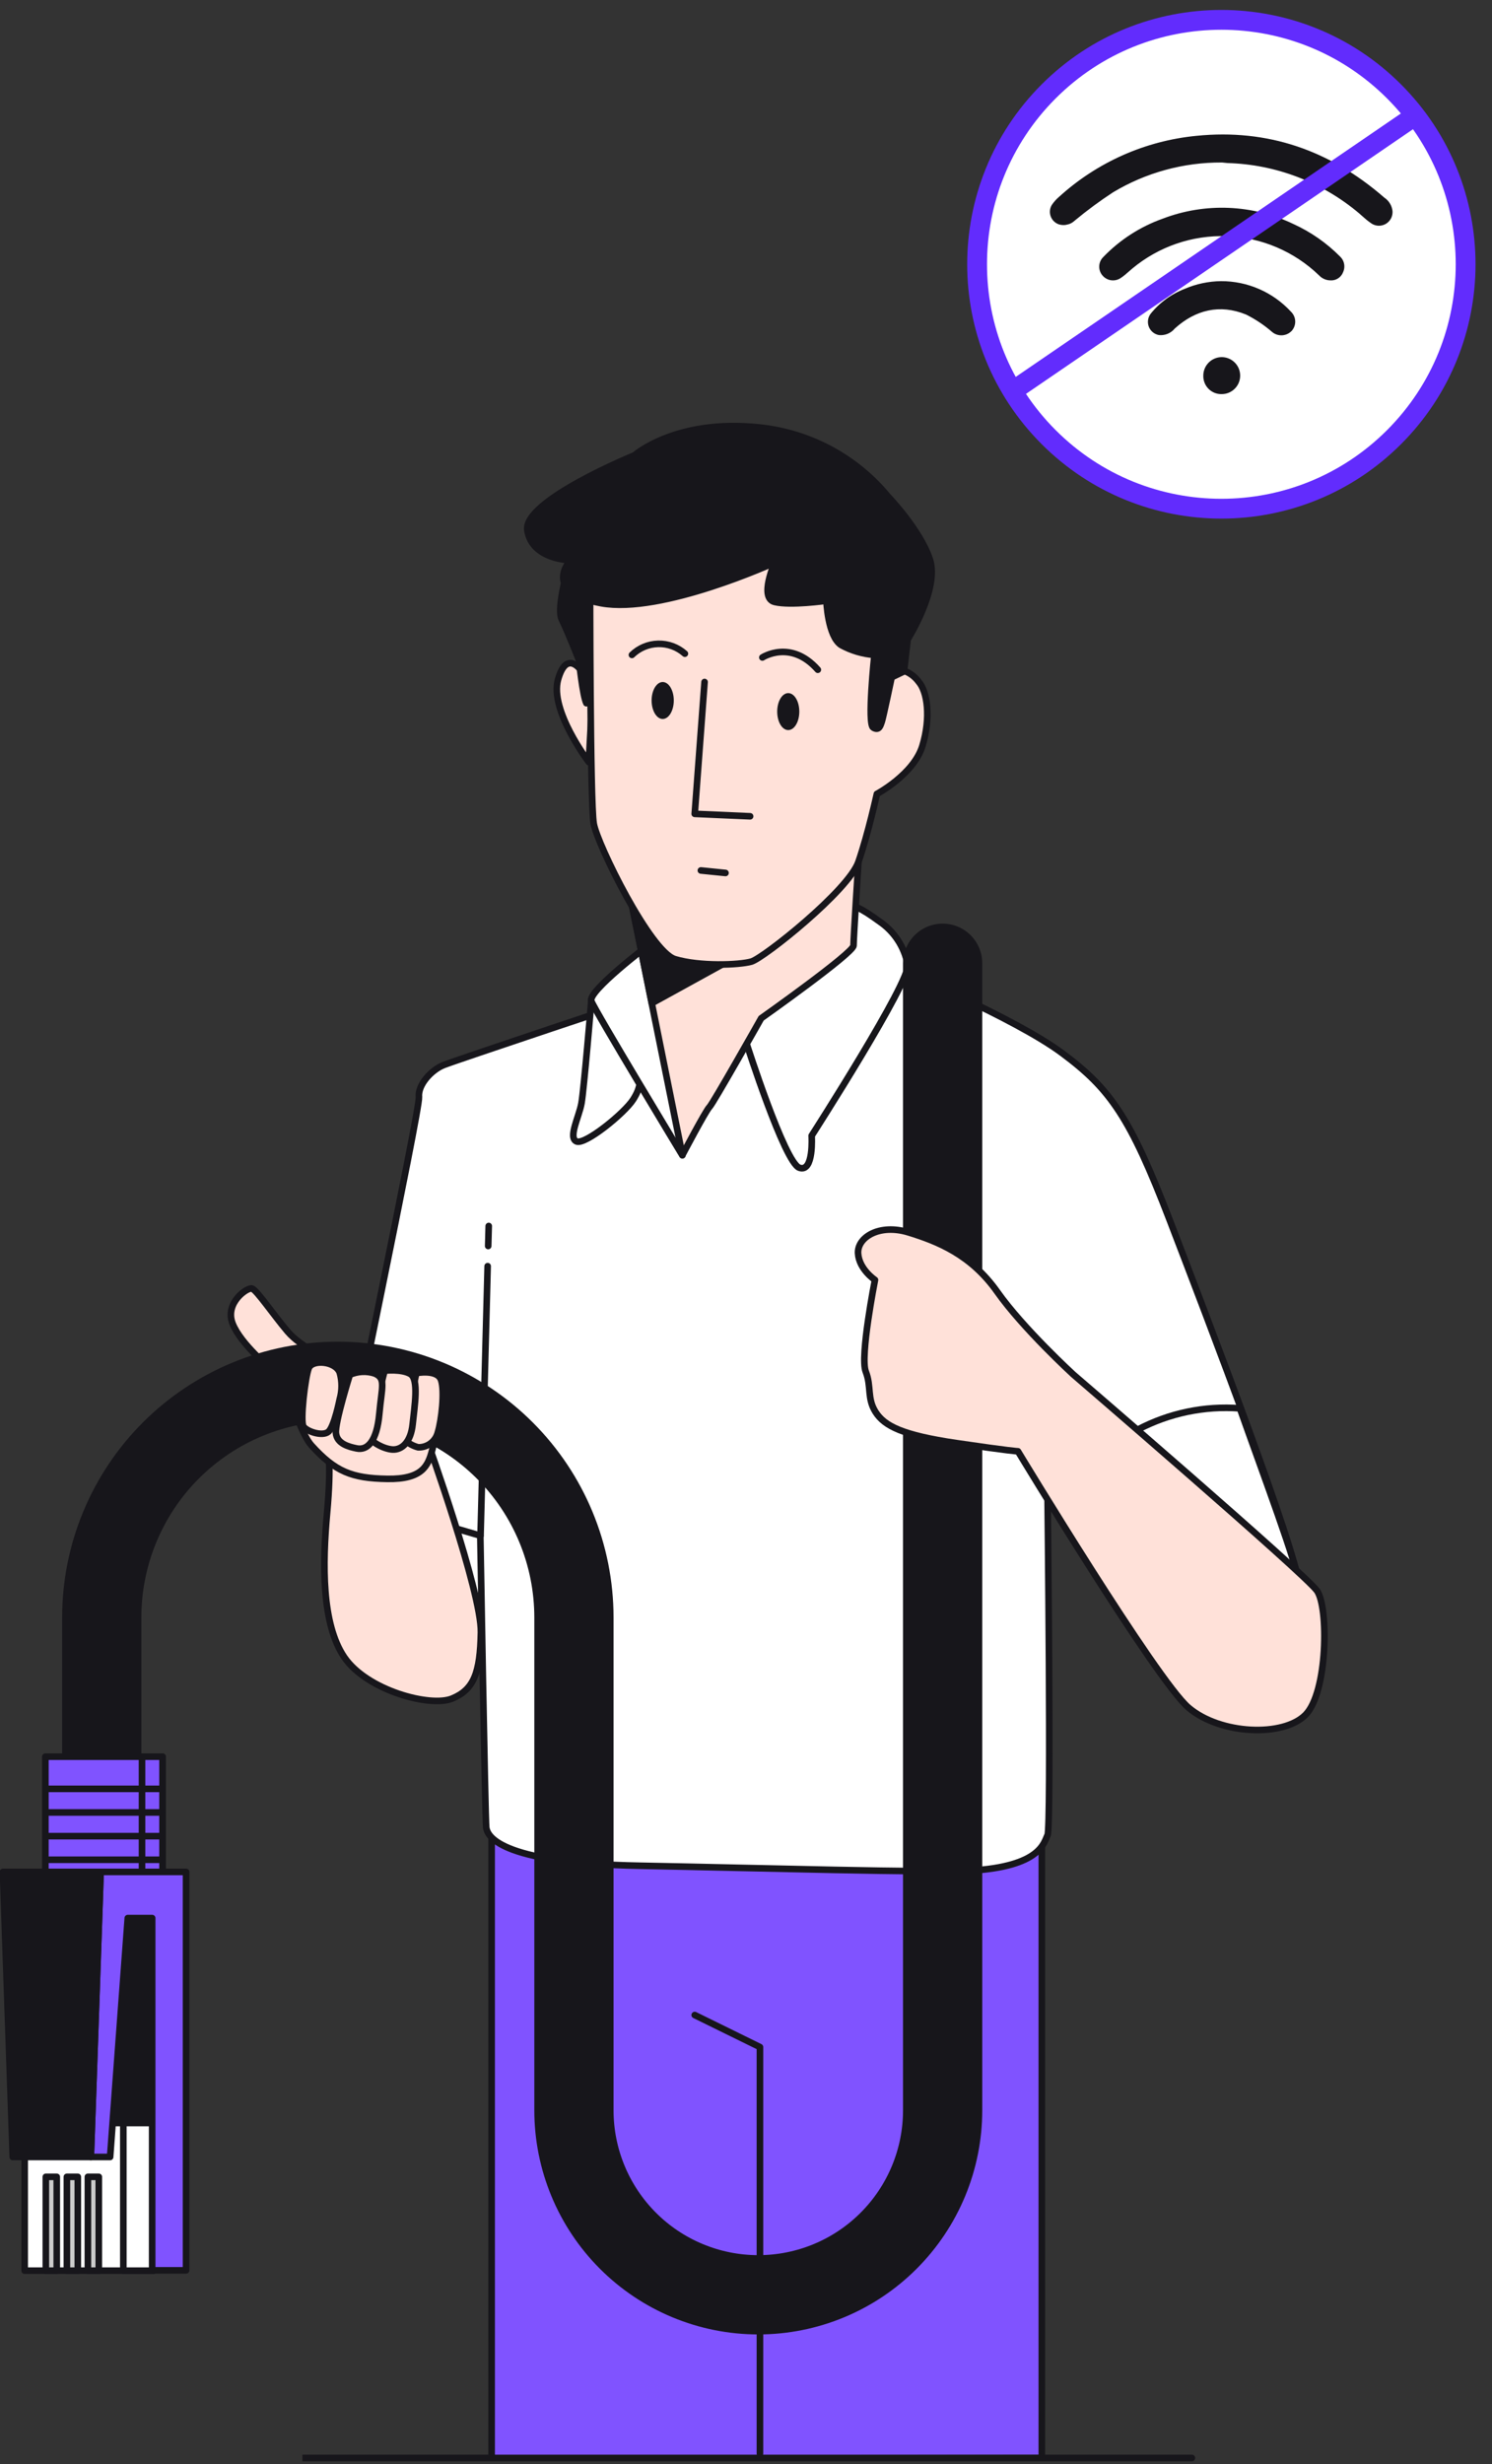 <svg width="226" height="373" viewBox="0 0 226 373" fill="none" xmlns="http://www.w3.org/2000/svg">
<rect x="0" y="0" width="226" height="373" fill="#333333" stroke="none"/>
<g clip-path="url(#clip0_58_1290)">
<path d="M74.469 371.71V272.927L157.812 276.466V371.593" fill="#8053FF"/>
<path d="M74.469 371.71V272.927L157.812 276.466V371.593" stroke="#17161B" stroke-linecap="round" stroke-linejoin="round"/>
<path d="M105.232 305.029L115.112 309.879V371.423" stroke="#17161B" stroke-linecap="round" stroke-linejoin="round"/>
<path d="M51.907 225L49.76 235.769L75.421 248.604L76.221 229.617L51.907 225Z" fill="white" stroke="#17161B" stroke-linecap="round" stroke-linejoin="round"/>
<path d="M98.145 150.792C98.145 150.792 69.053 160.483 67.194 161.229C65.335 161.974 63.278 164.211 63.457 166.079C63.637 167.947 51.898 223.473 51.898 225C51.898 226.527 72.754 232.455 72.754 232.455C72.754 232.455 73.499 275.568 73.652 276.646C73.805 277.724 75.089 282.035 96.96 282.43C115.049 282.771 141.016 283.517 146.935 283.176C157.713 282.556 158.117 278.891 158.683 277.786C159.249 276.682 158.683 226.698 158.683 226.698L196.461 244.661C196.461 244.661 196.838 244.284 196.65 239.622C196.461 234.961 183.105 200.102 177.141 184.59C171.177 169.079 168.159 164.83 160.92 159.441C153.68 154.052 136.121 146.759 136.121 146.759C136.121 146.759 121.75 149.741 111.501 149.929C101.253 150.118 98.145 150.792 98.145 150.792Z" fill="white" stroke="#17161B" stroke-linecap="round" stroke-linejoin="round"/>
<path d="M73.948 188.615L74.029 185.588" stroke="#17161B" stroke-linecap="round" stroke-linejoin="round"/>
<path d="M72.79 232.464L73.867 191.668" stroke="#17161B" stroke-linecap="round" stroke-linejoin="round"/>
<path d="M187.812 213.189C182.442 212.785 177.068 213.908 172.309 216.429C167.551 218.95 163.602 222.765 160.92 227.434L196.524 244.607C196.524 244.607 196.901 244.23 196.713 239.569C196.623 237.233 191.315 223.069 187.812 213.189Z" fill="white" stroke="#17161B" stroke-linecap="round" stroke-linejoin="round"/>
<path d="M113.064 157.906C113.064 157.906 118.84 175.986 121.076 176.768C123.313 177.549 122.944 171.917 122.944 171.917C122.944 171.917 138.043 148.43 137.486 146.005C137.24 144.687 136.734 143.431 135.998 142.31C135.263 141.189 134.312 140.226 133.202 139.475C130.399 137.427 129.097 136.87 128.163 137.05C127.229 137.229 112.499 155.516 112.499 155.516L113.064 157.906Z" fill="white" stroke="#17161B" stroke-linecap="round" stroke-linejoin="round"/>
<path d="M89.568 151.537C89.568 151.537 88.445 164.956 88.077 167.013C87.709 169.07 86.02 172.231 87.331 172.788C88.643 173.345 94.598 168.504 95.909 166.447C97.22 164.39 96.807 163.654 97.211 161.786C97.615 159.917 92.172 150.414 89.568 151.537Z" fill="white" stroke="#17161B" stroke-linecap="round" stroke-linejoin="round"/>
<path d="M98.145 143.139C98.145 143.139 89.011 150.046 89.568 151.537C90.125 153.028 103.364 174.89 103.364 174.89C103.364 174.89 102.618 155.13 102.061 149.157C101.505 143.184 98.145 143.139 98.145 143.139Z" fill="white" stroke="#17161B" stroke-linecap="round" stroke-linejoin="round"/>
<path d="M95.343 135.127L103.364 174.845C103.364 174.845 106.903 168.127 107.469 167.57C108.034 167.013 115.301 154.142 115.301 154.142C115.301 154.142 129.286 144.262 129.286 143.139C129.286 142.017 130.031 130.466 130.031 130.466C130.031 130.466 117.905 138.487 114.178 139.448C110.451 140.409 95.343 135.127 95.343 135.127Z" fill="#FFE1D9" stroke="#17161B" stroke-linecap="round" stroke-linejoin="round"/>
<path d="M95.343 135.127L98.729 151.87L114.654 143.103L114.178 139.412C110.477 140.346 95.343 135.127 95.343 135.127Z" fill="#17161B" stroke="#17161B" stroke-linecap="round" stroke-linejoin="round"/>
<path d="M88.077 101.562C88.077 101.562 85.84 98.203 84.529 102.865C83.218 107.526 89.191 115.359 89.191 115.359L89.936 101.751L88.077 101.562Z" fill="#FFE1D9" stroke="#17161B" stroke-linecap="round" stroke-linejoin="round"/>
<path d="M89.379 87.577C89.379 87.577 89.379 121.511 89.936 124.682C90.493 127.852 98.514 144.073 102.241 145.196C105.969 146.319 111.942 146.094 113.81 145.564C115.678 145.034 128.54 134.786 130.031 130.466C131.522 126.146 132.824 120.182 132.824 120.182C132.824 120.182 138.42 117.2 139.723 112.906C141.025 108.613 140.468 104.706 139.166 103.215C138.604 102.444 137.826 101.86 136.929 101.535L134.872 98.625C134.872 98.625 135.438 93.775 135.438 92.661C135.438 91.547 134.315 85.197 127.04 82.215C119.765 79.233 98.702 79.979 94.229 80.913C89.756 81.847 89.379 87.577 89.379 87.577Z" fill="#FFE1D9" stroke="#17161B" stroke-linecap="round" stroke-linejoin="round"/>
<path d="M102.062 106.035C102.062 107.58 101.307 108.837 100.382 108.837C99.457 108.837 98.702 107.58 98.702 106.035C98.702 104.49 99.457 103.242 100.382 103.242C101.307 103.242 102.062 104.49 102.062 106.035Z" fill="#17161B"/>
<path d="M121.076 107.715C121.076 109.26 120.331 110.517 119.397 110.517C118.463 110.517 117.726 109.26 117.726 107.715C117.726 106.17 118.472 104.921 119.397 104.921C120.322 104.921 121.076 106.17 121.076 107.715Z" fill="#17161B"/>
<path d="M95.721 99.137C96.785 98.097 98.205 97.499 99.694 97.463C101.182 97.428 102.629 97.959 103.741 98.949" stroke="#17161B" stroke-linecap="round" stroke-linejoin="round"/>
<path d="M115.48 99.523C115.48 99.523 119.774 96.721 123.879 101.382" stroke="#17161B" stroke-linecap="round" stroke-linejoin="round"/>
<path d="M106.723 103.242L105.232 123.199L113.621 123.568" stroke="#17161B" stroke-linecap="round" stroke-linejoin="round"/>
<path d="M106.166 131.768L109.894 132.145" stroke="#17161B" stroke-linecap="round" stroke-linejoin="round"/>
<path d="M86.397 84.784C86.397 84.784 84.161 91.871 85.095 93.766C86.029 95.661 87.7 99.918 87.7 99.918C87.7 99.918 88.257 105.308 88.822 106.448L89.379 87.586C89.379 87.586 88.822 82.727 86.397 84.784Z" fill="#17161B" stroke="#17161B" stroke-linecap="round" stroke-linejoin="round"/>
<path d="M96.106 68.931C96.106 68.931 79.14 75.829 79.885 80.302C80.631 84.775 86.415 84.793 86.415 84.793C86.415 84.793 81.924 89.634 91.077 91.314C100.229 92.993 117.349 85.152 117.349 85.152C117.349 85.152 114.923 90.541 117.349 91.125C119.774 91.709 125.181 90.936 125.181 90.936C125.181 90.936 125.369 96.326 127.417 97.646C128.971 98.497 130.689 99.005 132.456 99.137C132.456 99.137 131.333 109.583 132.268 110.14C133.202 110.697 133.381 109.763 133.57 109.242C133.758 108.721 135.061 102.532 135.061 102.532L136.929 101.634L137.486 96.784C137.486 96.784 142.336 89.14 140.845 84.667C139.354 80.194 134.504 75.155 134.504 75.155C129.655 69.273 122.693 65.526 115.112 64.718C102.394 63.335 96.106 68.931 96.106 68.931Z" fill="#17161B" stroke="#17161B" stroke-linecap="round" stroke-linejoin="round"/>
<path d="M49.661 219.413C49.661 219.413 50.245 221.407 49.544 229.06C48.844 236.712 48.718 245.775 52.131 250.832C55.544 255.889 65.191 258.485 68.487 257.119C71.784 255.754 72.727 253.239 72.844 247.114C72.96 240.988 64.607 217.806 64.607 217.806L49.895 215.919L49.661 219.413Z" fill="#FFE1D9" stroke="#17161B" stroke-linecap="round" stroke-linejoin="round"/>
<path d="M49.895 205.806C49.895 205.806 45.647 204.01 43.563 201.557C41.479 199.105 38.874 195.27 38.173 195.055C37.473 194.839 34.015 197.219 35.227 200.345C36.44 203.471 41.138 207.306 41.138 207.306C41.138 207.306 43.733 211.384 44.164 212.417C44.596 213.449 45.88 217.357 47.182 218.803C50.775 222.764 53.272 223.779 58.652 223.868C64.032 223.958 64.841 221.83 65.451 219.575C66.062 217.321 66.305 213.405 65.963 213.288C65.622 213.171 51.188 210.225 50.587 208.752C50.209 207.81 49.976 206.817 49.895 205.806Z" fill="#FFE1D9" stroke="#17161B" stroke-linecap="round" stroke-linejoin="round"/>
<path d="M15.413 271.589V244.832C15.415 240.136 16.341 235.486 18.141 231.148C19.94 226.81 22.577 222.869 25.9 219.551C29.223 216.233 33.168 213.602 37.509 211.809C41.849 210.016 46.501 209.096 51.197 209.102C60.675 209.105 69.764 212.871 76.466 219.573C83.168 226.274 86.934 235.363 86.936 244.841V319.445C86.936 326.852 89.878 333.955 95.114 339.193C100.351 344.432 107.454 347.376 114.861 347.378C122.268 347.376 129.37 344.432 134.607 339.193C139.844 333.955 142.785 326.852 142.785 319.445V145.816" stroke="#17161B" stroke-width="12" stroke-linecap="round" stroke-linejoin="round"/>
<path d="M24.62 265.921H6.872V284.963H24.62V265.921Z" fill="#8053FF" stroke="#17161B" stroke-linecap="round" stroke-linejoin="round"/>
<path d="M24.62 265.921H21.512V284.963H24.62V265.921Z" fill="#8053FF" stroke="#17161B" stroke-linecap="round" stroke-linejoin="round"/>
<path d="M7.438 270.79H24.476" stroke="#17161B" stroke-linecap="round" stroke-linejoin="round"/>
<path d="M7.438 274.365H24.476" stroke="#17161B" stroke-linecap="round" stroke-linejoin="round"/>
<path d="M7.438 277.948H24.476" stroke="#17161B" stroke-linecap="round" stroke-linejoin="round"/>
<path d="M7.438 281.523H24.476" stroke="#17161B" stroke-linecap="round" stroke-linejoin="round"/>
<path d="M24.764 288.538H14.452V326.046H24.764V288.538Z" fill="#17161B" stroke="#17161B" stroke-linecap="round" stroke-linejoin="round"/>
<path d="M23.255 321.375H3.737V343.722H23.255V321.375Z" fill="white" stroke="#17161B" stroke-linecap="round" stroke-linejoin="round"/>
<path d="M8.596 329.522H6.943V343.723H8.596V329.522Z" fill="#CCCCCC" stroke="#17161B" stroke-linecap="round" stroke-linejoin="round"/>
<path d="M11.785 329.522H10.132V343.723H11.785V329.522Z" fill="#CCCCCC" stroke="#17161B" stroke-linecap="round" stroke-linejoin="round"/>
<path d="M14.964 329.522H13.312V343.723H14.964V329.522Z" fill="#CCCCCC" stroke="#17161B" stroke-linecap="round" stroke-linejoin="round"/>
<path d="M23.264 321.375H18.683V343.722H23.264V321.375Z" fill="white" stroke="#17161B" stroke-linecap="round" stroke-linejoin="round"/>
<path d="M13.761 326.513H16.68L19.357 290.352H23.048V343.678H28.186V283.364H15.243L13.761 326.513Z" fill="#8053FF" stroke="#17161B" stroke-linecap="round" stroke-linejoin="round"/>
<path d="M13.761 326.513H1.931L0.449 283.364H15.243L13.761 326.513Z" fill="#17161B" stroke="#17161B" stroke-linecap="round" stroke-linejoin="round"/>
<path d="M63.071 207.854C63.071 207.854 66.251 207.216 66.817 208.914C67.382 210.611 66.888 214.985 66.323 216.827C66.159 217.486 65.775 218.07 65.234 218.482C64.694 218.893 64.029 219.108 63.35 219.09C62.615 218.9 61.938 218.537 61.373 218.03C62.06 216.095 62.465 214.072 62.577 212.021C62.55 210.616 62.717 209.214 63.071 207.854Z" fill="#FFE1D9" stroke="#17161B" stroke-linecap="round" stroke-linejoin="round"/>
<path d="M58.266 207.486C58.266 207.486 60.808 207.198 62.146 207.98C63.484 208.761 62.784 212.92 62.505 215.605C62.227 218.291 60.88 219.494 59.469 219.423C58.059 219.351 56.002 218.156 56.002 217.447C56.011 217.092 55.986 216.737 55.931 216.387C55.931 216.387 56.496 215.965 56.919 213.423C57.341 210.881 58.266 207.486 58.266 207.486Z" fill="#FFE1D9" stroke="#17161B" stroke-linecap="round" stroke-linejoin="round"/>
<path d="M52.994 208.105C54.188 207.577 55.535 207.51 56.775 207.917C58.481 208.68 57.835 209.866 57.458 214.024C57.08 218.183 55.661 219.611 54 219.252C52.877 219.018 51.036 218.569 50.883 216.925C50.73 215.282 52.994 208.105 52.994 208.105Z" fill="#FFE1D9" stroke="#17161B" stroke-linecap="round" stroke-linejoin="round"/>
<path d="M51.458 211.797C51.834 210.482 51.834 209.088 51.458 207.773C50.793 206.031 47.308 205.761 46.769 207.099C46.23 208.438 45.431 215.183 45.97 215.947C46.509 216.71 48.808 217.464 49.715 216.755C50.622 216.045 51.458 211.797 51.458 211.797Z" fill="#FFE1D9" stroke="#17161B" stroke-linecap="round" stroke-linejoin="round"/>
<path d="M162.573 208.06C162.573 208.06 155.019 201.153 151.049 195.539C147.079 189.926 142.067 187.923 137.63 186.557C133.193 185.192 129.834 187.312 129.977 189.728C130.121 192.144 132.537 193.752 132.537 193.752C132.537 193.752 130.238 205.339 131.136 207.62C132.034 209.901 131.298 211.671 132.636 213.764C133.974 215.856 136.66 217.249 144.923 218.461C153.187 219.674 154.193 219.692 154.193 219.692C154.193 219.692 175.201 254.389 180.024 258.493C184.848 262.598 194.395 262.984 197.755 259.58C201.114 256.176 201.266 243.332 199.497 240.808C197.728 238.284 162.573 208.06 162.573 208.06Z" fill="#FFE1D9" stroke="#17161B" stroke-linecap="round" stroke-linejoin="round"/>
</g>
<path d="M180.536 372.579C180.812 372.579 181.036 372.355 181.036 372.079C181.036 371.802 180.812 371.579 180.536 371.579L180.536 372.579ZM45.808 372.579L180.536 372.579L180.536 371.579L45.808 371.579L45.808 372.579Z" fill="#17161B"/>
<g clip-path="url(#clip1_58_1290)">
<path d="M211.167 66.167C225.616 51.718 225.616 28.291 211.167 13.841C196.718 -0.608 173.291 -0.608 158.841 13.841C144.392 28.291 144.392 51.718 158.841 66.167C173.291 80.617 196.718 80.617 211.167 66.167Z" fill="white" stroke="#622CFD" stroke-width="3" stroke-linecap="round" stroke-linejoin="round"/>
<path d="M185.109 25.203L185.081 25.2L185.053 25.2C179.381 25.171 173.81 26.694 168.942 29.605L168.932 29.611L168.922 29.617C166.945 30.909 165.044 32.311 163.227 33.818L163.213 33.83L163.199 33.842C162.813 34.204 162.34 34.46 161.826 34.585L161.967 35.168L161.826 34.585C161.313 34.709 160.778 34.699 160.271 34.555C159.894 34.438 159.549 34.238 159.261 33.969C158.971 33.698 158.747 33.366 158.606 32.996C158.464 32.626 158.408 32.229 158.442 31.834C158.476 31.444 158.598 31.067 158.798 30.73C159.155 30.195 159.585 29.713 160.077 29.299L160.085 29.292L160.093 29.285C165.928 24.003 173.306 20.736 181.139 19.967L181.14 19.967C192.153 18.855 201.712 22.203 210.037 29.423L210.061 29.444L210.087 29.462C210.474 29.732 210.801 30.079 211.047 30.481C211.292 30.882 211.451 31.33 211.515 31.796C211.576 32.312 211.485 32.834 211.253 33.299C211.02 33.765 210.656 34.152 210.205 34.413C209.754 34.674 209.236 34.796 208.716 34.765C208.196 34.734 207.697 34.552 207.28 34.239L207.269 34.232L207.258 34.224C206.771 33.892 206.336 33.507 205.86 33.085C205.728 32.968 205.594 32.849 205.454 32.727L205.454 32.727L205.447 32.721C199.96 28.099 193.068 25.476 185.898 25.281L185.109 25.203Z" fill="#17161B" stroke="white" stroke-width="1.2"/>
<path d="M201.553 43.04L201.542 43.04L201.532 43.04C201.132 43.039 200.737 42.957 200.369 42.8C200.002 42.642 199.67 42.413 199.393 42.124L199.385 42.116L199.376 42.108C195.718 38.582 190.884 36.532 185.806 36.354C180.728 36.175 175.763 37.88 171.865 41.14L171.864 41.14C171.672 41.301 171.494 41.458 171.323 41.609C170.949 41.939 170.608 42.239 170.229 42.489L170.215 42.499L170.201 42.509C169.657 42.915 168.98 43.099 168.305 43.027C167.63 42.954 167.008 42.629 166.563 42.117L166.563 42.117L166.56 42.114C166.121 41.614 165.886 40.968 165.903 40.303C165.92 39.639 166.186 39.005 166.65 38.528L166.65 38.528L166.653 38.525C169.235 35.835 172.408 33.784 175.921 32.535L175.921 32.535L175.934 32.531C179.189 31.288 182.663 30.721 186.144 30.866C189.625 31.01 193.04 31.863 196.18 33.371L196.18 33.371L196.191 33.376C198.883 34.604 201.331 36.311 203.414 38.412L203.414 38.413L203.423 38.422C203.819 38.804 204.086 39.3 204.189 39.84C204.291 40.381 204.223 40.94 203.994 41.441L203.989 41.453L203.984 41.465C203.79 41.946 203.452 42.355 203.017 42.637C202.582 42.919 202.071 43.06 201.553 43.04Z" fill="#17161B" stroke="white" stroke-width="1.2"/>
<path d="M195.979 46.767L195.988 46.776L195.997 46.786C196.485 47.27 196.769 47.923 196.79 48.611C196.811 49.296 196.57 49.964 196.116 50.477C195.634 50.995 194.972 51.309 194.266 51.355C193.56 51.401 192.864 51.175 192.319 50.723C191.165 49.716 189.888 48.859 188.519 48.173L188.497 48.163L188.475 48.154C186.635 47.408 184.847 47.236 183.141 47.594C181.439 47.951 179.856 48.828 178.41 50.123L178.381 50.149L178.356 50.178C177.999 50.591 177.547 50.911 177.039 51.109C176.535 51.305 175.992 51.376 175.455 51.316C175.011 51.238 174.595 51.047 174.246 50.762C173.893 50.473 173.621 50.098 173.456 49.673C173.292 49.247 173.241 48.787 173.309 48.336C173.376 47.886 173.559 47.462 173.839 47.104C175.255 45.352 177.102 44 179.199 43.179L179.208 43.175L179.217 43.171C181.025 42.395 182.968 41.984 184.935 41.96C187.008 41.951 189.061 42.373 190.962 43.201C192.864 44.028 194.572 45.243 195.979 46.767Z" fill="#17161B" stroke="white" stroke-width="1.2"/>
<path d="M185.07 60.26V60.26L185.058 60.26C184.61 60.27 184.165 60.188 183.75 60.021C183.335 59.854 182.958 59.605 182.641 59.288C182.325 58.972 182.076 58.595 181.909 58.18C181.742 57.765 181.661 57.32 181.67 56.873L181.67 56.873L181.67 56.86C181.67 55.967 182.021 55.11 182.648 54.474C183.274 53.838 184.125 53.474 185.018 53.46C185.464 53.455 185.907 53.538 186.321 53.704C186.735 53.87 187.113 54.117 187.432 54.429C187.751 54.741 188.006 55.113 188.182 55.524C188.357 55.934 188.45 56.375 188.455 56.822C188.46 57.268 188.377 57.712 188.211 58.126C188.045 58.54 187.798 58.918 187.486 59.237C187.174 59.556 186.802 59.811 186.391 59.987C185.982 60.162 185.542 60.255 185.096 60.26H185.07Z" fill="#17161B" stroke="white" stroke-width="1.2"/>
<path d="M153.93 58.82L213.92 17.82" stroke="#622CFD" stroke-width="3" stroke-linecap="round" stroke-linejoin="round"/>
</g>
<defs>
<clipPath id="clip0_58_1290">
<rect width="201.104" height="308.77" fill="white" transform="translate(0 64)"/>
</clipPath>
<clipPath id="clip1_58_1290">
<rect width="80.01" height="80.01" fill="white" transform="translate(145)"/>
</clipPath>
</defs>
</svg>
